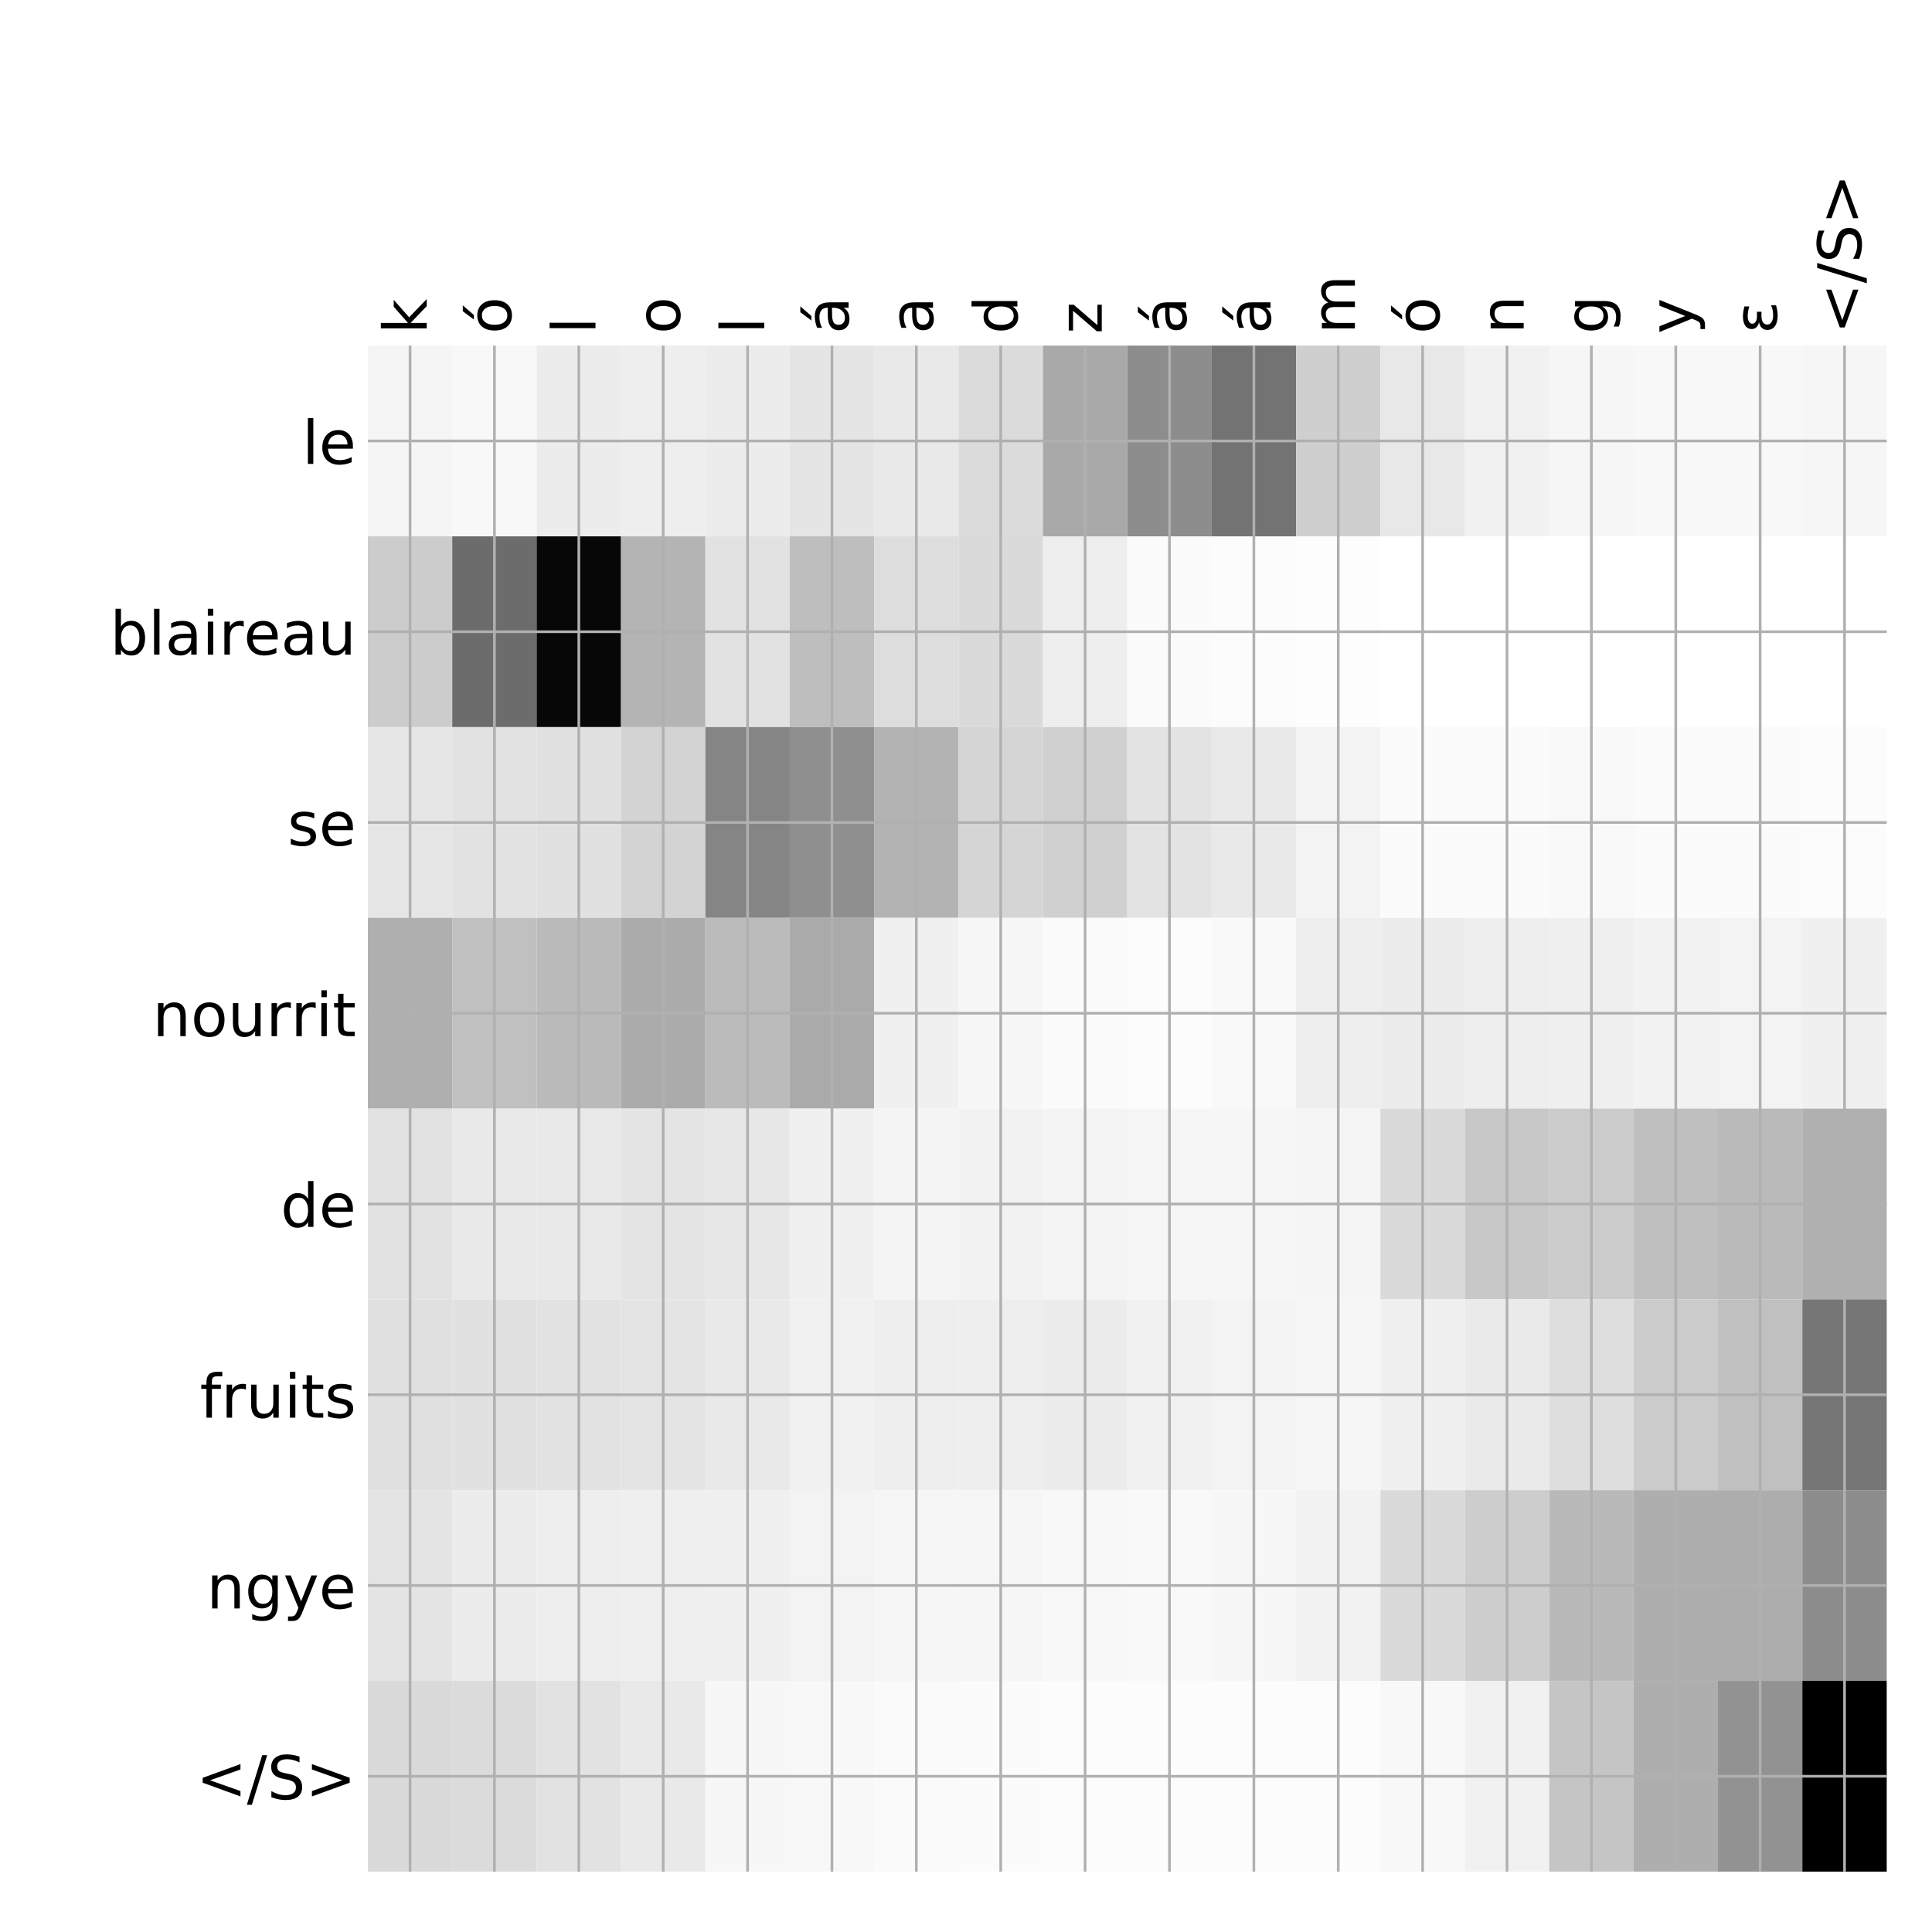 <?xml version="1.0" encoding="utf-8" standalone="no"?>
<!DOCTYPE svg PUBLIC "-//W3C//DTD SVG 1.1//EN"
  "http://www.w3.org/Graphics/SVG/1.1/DTD/svg11.dtd">
<!-- Created with matplotlib (http://matplotlib.org/) -->
<svg height="576pt" version="1.1" viewBox="0 0 576 576" width="576pt" xmlns="http://www.w3.org/2000/svg" xmlns:xlink="http://www.w3.org/1999/xlink">
 <defs>
  <style type="text/css">
*{stroke-linecap:butt;stroke-linejoin:round;}
  </style>
 </defs>
 <g id="figure_1">
  <g id="patch_1">
   <path d="M 0 576 
L 576 576 
L 576 0 
L 0 0 
z
" style="fill:#ffffff;"/>
  </g>
  <g id="axes_1">
   <g id="PolyCollection_1">
    <path clip-path="url(#p494b3b53a9)" d="M 109.675 103.033 
L 109.675 159.904 
L 134.832 159.904 
L 134.832 103.033 
L 109.675 103.033 
z
" style="fill:#f5f5f5;"/>
    <path clip-path="url(#p494b3b53a9)" d="M 134.832 103.033 
L 134.832 159.904 
L 159.989 159.904 
L 159.989 103.033 
L 134.832 103.033 
z
" style="fill:#f8f8f8;"/>
    <path clip-path="url(#p494b3b53a9)" d="M 159.989 103.033 
L 159.989 159.904 
L 185.146 159.904 
L 185.146 103.033 
L 159.989 103.033 
z
" style="fill:#ececec;"/>
    <path clip-path="url(#p494b3b53a9)" d="M 185.146 103.033 
L 185.146 159.904 
L 210.303 159.904 
L 210.303 103.033 
L 185.146 103.033 
z
" style="fill:#eeeeee;"/>
    <path clip-path="url(#p494b3b53a9)" d="M 210.303 103.033 
L 210.303 159.904 
L 235.46 159.904 
L 235.46 103.033 
L 210.303 103.033 
z
" style="fill:#ececec;"/>
    <path clip-path="url(#p494b3b53a9)" d="M 235.46 103.033 
L 235.46 159.904 
L 260.617 159.904 
L 260.617 103.033 
L 235.46 103.033 
z
" style="fill:#e5e5e5;"/>
    <path clip-path="url(#p494b3b53a9)" d="M 260.617 103.033 
L 260.617 159.904 
L 285.774 159.904 
L 285.774 103.033 
L 260.617 103.033 
z
" style="fill:#e9e9e9;"/>
    <path clip-path="url(#p494b3b53a9)" d="M 285.774 103.033 
L 285.774 159.904 
L 310.931 159.904 
L 310.931 103.033 
L 285.774 103.033 
z
" style="fill:#dbdbdb;"/>
    <path clip-path="url(#p494b3b53a9)" d="M 310.931 103.033 
L 310.931 159.904 
L 336.087 159.904 
L 336.087 103.033 
L 310.931 103.033 
z
" style="fill:#a9a9a9;"/>
    <path clip-path="url(#p494b3b53a9)" d="M 336.087 103.033 
L 336.087 159.904 
L 361.244 159.904 
L 361.244 103.033 
L 336.087 103.033 
z
" style="fill:#8d8d8d;"/>
    <path clip-path="url(#p494b3b53a9)" d="M 361.244 103.033 
L 361.244 159.904 
L 386.401 159.904 
L 386.401 103.033 
L 361.244 103.033 
z
" style="fill:#737373;"/>
    <path clip-path="url(#p494b3b53a9)" d="M 386.401 103.033 
L 386.401 159.904 
L 411.558 159.904 
L 411.558 103.033 
L 386.401 103.033 
z
" style="fill:#cfcfcf;"/>
    <path clip-path="url(#p494b3b53a9)" d="M 411.558 103.033 
L 411.558 159.904 
L 436.715 159.904 
L 436.715 103.033 
L 411.558 103.033 
z
" style="fill:#e8e8e8;"/>
    <path clip-path="url(#p494b3b53a9)" d="M 436.715 103.033 
L 436.715 159.904 
L 461.872 159.904 
L 461.872 103.033 
L 436.715 103.033 
z
" style="fill:#f1f1f1;"/>
    <path clip-path="url(#p494b3b53a9)" d="M 461.872 103.033 
L 461.872 159.904 
L 487.029 159.904 
L 487.029 103.033 
L 461.872 103.033 
z
" style="fill:#f6f6f6;"/>
    <path clip-path="url(#p494b3b53a9)" d="M 487.029 103.033 
L 487.029 159.904 
L 512.186 159.904 
L 512.186 103.033 
L 487.029 103.033 
z
" style="fill:#f8f8f8;"/>
    <path clip-path="url(#p494b3b53a9)" d="M 512.186 103.033 
L 512.186 159.904 
L 537.343 159.904 
L 537.343 103.033 
L 512.186 103.033 
z
" style="fill:#f8f8f8;"/>
    <path clip-path="url(#p494b3b53a9)" d="M 537.343 103.033 
L 537.343 159.904 
L 562.5 159.904 
L 562.5 103.033 
L 537.343 103.033 
z
" style="fill:#f6f6f6;"/>
    <path clip-path="url(#p494b3b53a9)" d="M 109.675 159.904 
L 109.675 216.775 
L 134.832 216.775 
L 134.832 159.904 
L 109.675 159.904 
z
" style="fill:#cccccc;"/>
    <path clip-path="url(#p494b3b53a9)" d="M 134.832 159.904 
L 134.832 216.775 
L 159.989 216.775 
L 159.989 159.904 
L 134.832 159.904 
z
" style="fill:#6c6c6c;"/>
    <path clip-path="url(#p494b3b53a9)" d="M 159.989 159.904 
L 159.989 216.775 
L 185.146 216.775 
L 185.146 159.904 
L 159.989 159.904 
z
" style="fill:#070707;"/>
    <path clip-path="url(#p494b3b53a9)" d="M 185.146 159.904 
L 185.146 216.775 
L 210.303 216.775 
L 210.303 159.904 
L 185.146 159.904 
z
" style="fill:#b4b4b4;"/>
    <path clip-path="url(#p494b3b53a9)" d="M 210.303 159.904 
L 210.303 216.775 
L 235.46 216.775 
L 235.46 159.904 
L 210.303 159.904 
z
" style="fill:#e2e2e2;"/>
    <path clip-path="url(#p494b3b53a9)" d="M 235.46 159.904 
L 235.46 216.775 
L 260.617 216.775 
L 260.617 159.904 
L 235.46 159.904 
z
" style="fill:#bebebe;"/>
    <path clip-path="url(#p494b3b53a9)" d="M 260.617 159.904 
L 260.617 216.775 
L 285.774 216.775 
L 285.774 159.904 
L 260.617 159.904 
z
" style="fill:#dddddd;"/>
    <path clip-path="url(#p494b3b53a9)" d="M 285.774 159.904 
L 285.774 216.775 
L 310.931 216.775 
L 310.931 159.904 
L 285.774 159.904 
z
" style="fill:#dadada;"/>
    <path clip-path="url(#p494b3b53a9)" d="M 310.931 159.904 
L 310.931 216.775 
L 336.087 216.775 
L 336.087 159.904 
L 310.931 159.904 
z
" style="fill:#eeeeee;"/>
    <path clip-path="url(#p494b3b53a9)" d="M 336.087 159.904 
L 336.087 216.775 
L 361.244 216.775 
L 361.244 159.904 
L 336.087 159.904 
z
" style="fill:#fbfbfb;"/>
    <path clip-path="url(#p494b3b53a9)" d="M 361.244 159.904 
L 361.244 216.775 
L 386.401 216.775 
L 386.401 159.904 
L 361.244 159.904 
z
" style="fill:#fcfcfc;"/>
    <path clip-path="url(#p494b3b53a9)" d="M 386.401 159.904 
L 386.401 216.775 
L 411.558 216.775 
L 411.558 159.904 
L 386.401 159.904 
z
" style="fill:#fdfdfd;"/>
    <path clip-path="url(#p494b3b53a9)" d="M 411.558 159.904 
L 411.558 216.775 
L 436.715 216.775 
L 436.715 159.904 
L 411.558 159.904 
z
" style="fill:#ffffff;"/>
    <path clip-path="url(#p494b3b53a9)" d="M 436.715 159.904 
L 436.715 216.775 
L 461.872 216.775 
L 461.872 159.904 
L 436.715 159.904 
z
" style="fill:#ffffff;"/>
    <path clip-path="url(#p494b3b53a9)" d="M 461.872 159.904 
L 461.872 216.775 
L 487.029 216.775 
L 487.029 159.904 
L 461.872 159.904 
z
" style="fill:#ffffff;"/>
    <path clip-path="url(#p494b3b53a9)" d="M 487.029 159.904 
L 487.029 216.775 
L 512.186 216.775 
L 512.186 159.904 
L 487.029 159.904 
z
" style="fill:#ffffff;"/>
    <path clip-path="url(#p494b3b53a9)" d="M 512.186 159.904 
L 512.186 216.775 
L 537.343 216.775 
L 537.343 159.904 
L 512.186 159.904 
z
" style="fill:#ffffff;"/>
    <path clip-path="url(#p494b3b53a9)" d="M 537.343 159.904 
L 537.343 216.775 
L 562.5 216.775 
L 562.5 159.904 
L 537.343 159.904 
z
" style="fill:#ffffff;"/>
    <path clip-path="url(#p494b3b53a9)" d="M 109.675 216.775 
L 109.675 273.646 
L 134.832 273.646 
L 134.832 216.775 
L 109.675 216.775 
z
" style="fill:#e6e6e6;"/>
    <path clip-path="url(#p494b3b53a9)" d="M 134.832 216.775 
L 134.832 273.646 
L 159.989 273.646 
L 159.989 216.775 
L 134.832 216.775 
z
" style="fill:#e2e2e2;"/>
    <path clip-path="url(#p494b3b53a9)" d="M 159.989 216.775 
L 159.989 273.646 
L 185.146 273.646 
L 185.146 216.775 
L 159.989 216.775 
z
" style="fill:#e1e1e1;"/>
    <path clip-path="url(#p494b3b53a9)" d="M 185.146 216.775 
L 185.146 273.646 
L 210.303 273.646 
L 210.303 216.775 
L 185.146 216.775 
z
" style="fill:#d3d3d3;"/>
    <path clip-path="url(#p494b3b53a9)" d="M 210.303 216.775 
L 210.303 273.646 
L 235.46 273.646 
L 235.46 216.775 
L 210.303 216.775 
z
" style="fill:#858585;"/>
    <path clip-path="url(#p494b3b53a9)" d="M 235.46 216.775 
L 235.46 273.646 
L 260.617 273.646 
L 260.617 216.775 
L 235.46 216.775 
z
" style="fill:#8f8f8f;"/>
    <path clip-path="url(#p494b3b53a9)" d="M 260.617 216.775 
L 260.617 273.646 
L 285.774 273.646 
L 285.774 216.775 
L 260.617 216.775 
z
" style="fill:#b3b3b3;"/>
    <path clip-path="url(#p494b3b53a9)" d="M 285.774 216.775 
L 285.774 273.646 
L 310.931 273.646 
L 310.931 216.775 
L 285.774 216.775 
z
" style="fill:#d5d5d5;"/>
    <path clip-path="url(#p494b3b53a9)" d="M 310.931 216.775 
L 310.931 273.646 
L 336.087 273.646 
L 336.087 216.775 
L 310.931 216.775 
z
" style="fill:#d0d0d0;"/>
    <path clip-path="url(#p494b3b53a9)" d="M 336.087 216.775 
L 336.087 273.646 
L 361.244 273.646 
L 361.244 216.775 
L 336.087 216.775 
z
" style="fill:#e3e3e3;"/>
    <path clip-path="url(#p494b3b53a9)" d="M 361.244 216.775 
L 361.244 273.646 
L 386.401 273.646 
L 386.401 216.775 
L 361.244 216.775 
z
" style="fill:#e9e9e9;"/>
    <path clip-path="url(#p494b3b53a9)" d="M 386.401 216.775 
L 386.401 273.646 
L 411.558 273.646 
L 411.558 216.775 
L 386.401 216.775 
z
" style="fill:#f3f3f3;"/>
    <path clip-path="url(#p494b3b53a9)" d="M 411.558 216.775 
L 411.558 273.646 
L 436.715 273.646 
L 436.715 216.775 
L 411.558 216.775 
z
" style="fill:#fbfbfb;"/>
    <path clip-path="url(#p494b3b53a9)" d="M 436.715 216.775 
L 436.715 273.646 
L 461.872 273.646 
L 461.872 216.775 
L 436.715 216.775 
z
" style="fill:#fbfbfb;"/>
    <path clip-path="url(#p494b3b53a9)" d="M 461.872 216.775 
L 461.872 273.646 
L 487.029 273.646 
L 487.029 216.775 
L 461.872 216.775 
z
" style="fill:#f9f9f9;"/>
    <path clip-path="url(#p494b3b53a9)" d="M 487.029 216.775 
L 487.029 273.646 
L 512.186 273.646 
L 512.186 216.775 
L 487.029 216.775 
z
" style="fill:#fbfbfb;"/>
    <path clip-path="url(#p494b3b53a9)" d="M 512.186 216.775 
L 512.186 273.646 
L 537.343 273.646 
L 537.343 216.775 
L 512.186 216.775 
z
" style="fill:#fbfbfb;"/>
    <path clip-path="url(#p494b3b53a9)" d="M 537.343 216.775 
L 537.343 273.646 
L 562.5 273.646 
L 562.5 216.775 
L 537.343 216.775 
z
" style="fill:#fcfcfc;"/>
    <path clip-path="url(#p494b3b53a9)" d="M 109.675 273.646 
L 109.675 330.517 
L 134.832 330.517 
L 134.832 273.646 
L 109.675 273.646 
z
" style="fill:#afafaf;"/>
    <path clip-path="url(#p494b3b53a9)" d="M 134.832 273.646 
L 134.832 330.517 
L 159.989 330.517 
L 159.989 273.646 
L 134.832 273.646 
z
" style="fill:#c0c0c0;"/>
    <path clip-path="url(#p494b3b53a9)" d="M 159.989 273.646 
L 159.989 330.517 
L 185.146 330.517 
L 185.146 273.646 
L 159.989 273.646 
z
" style="fill:#bababa;"/>
    <path clip-path="url(#p494b3b53a9)" d="M 185.146 273.646 
L 185.146 330.517 
L 210.303 330.517 
L 210.303 273.646 
L 185.146 273.646 
z
" style="fill:#ababab;"/>
    <path clip-path="url(#p494b3b53a9)" d="M 210.303 273.646 
L 210.303 330.517 
L 235.46 330.517 
L 235.46 273.646 
L 210.303 273.646 
z
" style="fill:#bbbbbb;"/>
    <path clip-path="url(#p494b3b53a9)" d="M 235.46 273.646 
L 235.46 330.517 
L 260.617 330.517 
L 260.617 273.646 
L 235.46 273.646 
z
" style="fill:#aaaaaa;"/>
    <path clip-path="url(#p494b3b53a9)" d="M 260.617 273.646 
L 260.617 330.517 
L 285.774 330.517 
L 285.774 273.646 
L 260.617 273.646 
z
" style="fill:#f0f0f0;"/>
    <path clip-path="url(#p494b3b53a9)" d="M 285.774 273.646 
L 285.774 330.517 
L 310.931 330.517 
L 310.931 273.646 
L 285.774 273.646 
z
" style="fill:#f7f7f7;"/>
    <path clip-path="url(#p494b3b53a9)" d="M 310.931 273.646 
L 310.931 330.517 
L 336.087 330.517 
L 336.087 273.646 
L 310.931 273.646 
z
" style="fill:#fbfbfb;"/>
    <path clip-path="url(#p494b3b53a9)" d="M 336.087 273.646 
L 336.087 330.517 
L 361.244 330.517 
L 361.244 273.646 
L 336.087 273.646 
z
" style="fill:#fcfcfc;"/>
    <path clip-path="url(#p494b3b53a9)" d="M 361.244 273.646 
L 361.244 330.517 
L 386.401 330.517 
L 386.401 273.646 
L 361.244 273.646 
z
" style="fill:#f9f9f9;"/>
    <path clip-path="url(#p494b3b53a9)" d="M 386.401 273.646 
L 386.401 330.517 
L 411.558 330.517 
L 411.558 273.646 
L 386.401 273.646 
z
" style="fill:#eeeeee;"/>
    <path clip-path="url(#p494b3b53a9)" d="M 411.558 273.646 
L 411.558 330.517 
L 436.715 330.517 
L 436.715 273.646 
L 411.558 273.646 
z
" style="fill:#ececec;"/>
    <path clip-path="url(#p494b3b53a9)" d="M 436.715 273.646 
L 436.715 330.517 
L 461.872 330.517 
L 461.872 273.646 
L 436.715 273.646 
z
" style="fill:#eeeeee;"/>
    <path clip-path="url(#p494b3b53a9)" d="M 461.872 273.646 
L 461.872 330.517 
L 487.029 330.517 
L 487.029 273.646 
L 461.872 273.646 
z
" style="fill:#efefef;"/>
    <path clip-path="url(#p494b3b53a9)" d="M 487.029 273.646 
L 487.029 330.517 
L 512.186 330.517 
L 512.186 273.646 
L 487.029 273.646 
z
" style="fill:#f2f2f2;"/>
    <path clip-path="url(#p494b3b53a9)" d="M 512.186 273.646 
L 512.186 330.517 
L 537.343 330.517 
L 537.343 273.646 
L 512.186 273.646 
z
" style="fill:#f3f3f3;"/>
    <path clip-path="url(#p494b3b53a9)" d="M 537.343 273.646 
L 537.343 330.517 
L 562.5 330.517 
L 562.5 273.646 
L 537.343 273.646 
z
" style="fill:#f0f0f0;"/>
    <path clip-path="url(#p494b3b53a9)" d="M 109.675 330.517 
L 109.675 387.387 
L 134.832 387.387 
L 134.832 330.517 
L 109.675 330.517 
z
" style="fill:#e2e2e2;"/>
    <path clip-path="url(#p494b3b53a9)" d="M 134.832 330.517 
L 134.832 387.387 
L 159.989 387.387 
L 159.989 330.517 
L 134.832 330.517 
z
" style="fill:#e9e9e9;"/>
    <path clip-path="url(#p494b3b53a9)" d="M 159.989 330.517 
L 159.989 387.387 
L 185.146 387.387 
L 185.146 330.517 
L 159.989 330.517 
z
" style="fill:#e9e9e9;"/>
    <path clip-path="url(#p494b3b53a9)" d="M 185.146 330.517 
L 185.146 387.387 
L 210.303 387.387 
L 210.303 330.517 
L 185.146 330.517 
z
" style="fill:#e4e4e4;"/>
    <path clip-path="url(#p494b3b53a9)" d="M 210.303 330.517 
L 210.303 387.387 
L 235.46 387.387 
L 235.46 330.517 
L 210.303 330.517 
z
" style="fill:#e7e7e7;"/>
    <path clip-path="url(#p494b3b53a9)" d="M 235.46 330.517 
L 235.46 387.387 
L 260.617 387.387 
L 260.617 330.517 
L 235.46 330.517 
z
" style="fill:#f0f0f0;"/>
    <path clip-path="url(#p494b3b53a9)" d="M 260.617 330.517 
L 260.617 387.387 
L 285.774 387.387 
L 285.774 330.517 
L 260.617 330.517 
z
" style="fill:#f4f4f4;"/>
    <path clip-path="url(#p494b3b53a9)" d="M 285.774 330.517 
L 285.774 387.387 
L 310.931 387.387 
L 310.931 330.517 
L 285.774 330.517 
z
" style="fill:#f2f2f2;"/>
    <path clip-path="url(#p494b3b53a9)" d="M 310.931 330.517 
L 310.931 387.387 
L 336.087 387.387 
L 336.087 330.517 
L 310.931 330.517 
z
" style="fill:#f4f4f4;"/>
    <path clip-path="url(#p494b3b53a9)" d="M 336.087 330.517 
L 336.087 387.387 
L 361.244 387.387 
L 361.244 330.517 
L 336.087 330.517 
z
" style="fill:#f6f6f6;"/>
    <path clip-path="url(#p494b3b53a9)" d="M 361.244 330.517 
L 361.244 387.387 
L 386.401 387.387 
L 386.401 330.517 
L 361.244 330.517 
z
" style="fill:#f6f6f6;"/>
    <path clip-path="url(#p494b3b53a9)" d="M 386.401 330.517 
L 386.401 387.387 
L 411.558 387.387 
L 411.558 330.517 
L 386.401 330.517 
z
" style="fill:#f5f5f5;"/>
    <path clip-path="url(#p494b3b53a9)" d="M 411.558 330.517 
L 411.558 387.387 
L 436.715 387.387 
L 436.715 330.517 
L 411.558 330.517 
z
" style="fill:#dadada;"/>
    <path clip-path="url(#p494b3b53a9)" d="M 436.715 330.517 
L 436.715 387.387 
L 461.872 387.387 
L 461.872 330.517 
L 436.715 330.517 
z
" style="fill:#c8c8c8;"/>
    <path clip-path="url(#p494b3b53a9)" d="M 461.872 330.517 
L 461.872 387.387 
L 487.029 387.387 
L 487.029 330.517 
L 461.872 330.517 
z
" style="fill:#cbcbcb;"/>
    <path clip-path="url(#p494b3b53a9)" d="M 487.029 330.517 
L 487.029 387.387 
L 512.186 387.387 
L 512.186 330.517 
L 487.029 330.517 
z
" style="fill:#bfbfbf;"/>
    <path clip-path="url(#p494b3b53a9)" d="M 512.186 330.517 
L 512.186 387.387 
L 537.343 387.387 
L 537.343 330.517 
L 512.186 330.517 
z
" style="fill:#bababa;"/>
    <path clip-path="url(#p494b3b53a9)" d="M 537.343 330.517 
L 537.343 387.387 
L 562.5 387.387 
L 562.5 330.517 
L 537.343 330.517 
z
" style="fill:#b0b0b0;"/>
    <path clip-path="url(#p494b3b53a9)" d="M 109.675 387.387 
L 109.675 444.258 
L 134.832 444.258 
L 134.832 387.387 
L 109.675 387.387 
z
" style="fill:#e0e0e0;"/>
    <path clip-path="url(#p494b3b53a9)" d="M 134.832 387.387 
L 134.832 444.258 
L 159.989 444.258 
L 159.989 387.387 
L 134.832 387.387 
z
" style="fill:#e1e1e1;"/>
    <path clip-path="url(#p494b3b53a9)" d="M 159.989 387.387 
L 159.989 444.258 
L 185.146 444.258 
L 185.146 387.387 
L 159.989 387.387 
z
" style="fill:#e2e2e2;"/>
    <path clip-path="url(#p494b3b53a9)" d="M 185.146 387.387 
L 185.146 444.258 
L 210.303 444.258 
L 210.303 387.387 
L 185.146 387.387 
z
" style="fill:#e4e4e4;"/>
    <path clip-path="url(#p494b3b53a9)" d="M 210.303 387.387 
L 210.303 444.258 
L 235.46 444.258 
L 235.46 387.387 
L 210.303 387.387 
z
" style="fill:#e9e9e9;"/>
    <path clip-path="url(#p494b3b53a9)" d="M 235.46 387.387 
L 235.46 444.258 
L 260.617 444.258 
L 260.617 387.387 
L 235.46 387.387 
z
" style="fill:#f1f1f1;"/>
    <path clip-path="url(#p494b3b53a9)" d="M 260.617 387.387 
L 260.617 444.258 
L 285.774 444.258 
L 285.774 387.387 
L 260.617 387.387 
z
" style="fill:#eeeeee;"/>
    <path clip-path="url(#p494b3b53a9)" d="M 285.774 387.387 
L 285.774 444.258 
L 310.931 444.258 
L 310.931 387.387 
L 285.774 387.387 
z
" style="fill:#eeeeee;"/>
    <path clip-path="url(#p494b3b53a9)" d="M 310.931 387.387 
L 310.931 444.258 
L 336.087 444.258 
L 336.087 387.387 
L 310.931 387.387 
z
" style="fill:#ececec;"/>
    <path clip-path="url(#p494b3b53a9)" d="M 336.087 387.387 
L 336.087 444.258 
L 361.244 444.258 
L 361.244 387.387 
L 336.087 387.387 
z
" style="fill:#f1f1f1;"/>
    <path clip-path="url(#p494b3b53a9)" d="M 361.244 387.387 
L 361.244 444.258 
L 386.401 444.258 
L 386.401 387.387 
L 361.244 387.387 
z
" style="fill:#f3f3f3;"/>
    <path clip-path="url(#p494b3b53a9)" d="M 386.401 387.387 
L 386.401 444.258 
L 411.558 444.258 
L 411.558 387.387 
L 386.401 387.387 
z
" style="fill:#f6f6f6;"/>
    <path clip-path="url(#p494b3b53a9)" d="M 411.558 387.387 
L 411.558 444.258 
L 436.715 444.258 
L 436.715 387.387 
L 411.558 387.387 
z
" style="fill:#f0f0f0;"/>
    <path clip-path="url(#p494b3b53a9)" d="M 436.715 387.387 
L 436.715 444.258 
L 461.872 444.258 
L 461.872 387.387 
L 436.715 387.387 
z
" style="fill:#eaeaea;"/>
    <path clip-path="url(#p494b3b53a9)" d="M 461.872 387.387 
L 461.872 444.258 
L 487.029 444.258 
L 487.029 387.387 
L 461.872 387.387 
z
" style="fill:#dedede;"/>
    <path clip-path="url(#p494b3b53a9)" d="M 487.029 387.387 
L 487.029 444.258 
L 512.186 444.258 
L 512.186 387.387 
L 487.029 387.387 
z
" style="fill:#cbcbcb;"/>
    <path clip-path="url(#p494b3b53a9)" d="M 512.186 387.387 
L 512.186 444.258 
L 537.343 444.258 
L 537.343 387.387 
L 512.186 387.387 
z
" style="fill:#c0c0c0;"/>
    <path clip-path="url(#p494b3b53a9)" d="M 537.343 387.387 
L 537.343 444.258 
L 562.5 444.258 
L 562.5 387.387 
L 537.343 387.387 
z
" style="fill:#767676;"/>
    <path clip-path="url(#p494b3b53a9)" d="M 109.675 444.258 
L 109.675 501.129 
L 134.832 501.129 
L 134.832 444.258 
L 109.675 444.258 
z
" style="fill:#e4e4e4;"/>
    <path clip-path="url(#p494b3b53a9)" d="M 134.832 444.258 
L 134.832 501.129 
L 159.989 501.129 
L 159.989 444.258 
L 134.832 444.258 
z
" style="fill:#ececec;"/>
    <path clip-path="url(#p494b3b53a9)" d="M 159.989 444.258 
L 159.989 501.129 
L 185.146 501.129 
L 185.146 444.258 
L 159.989 444.258 
z
" style="fill:#eeeeee;"/>
    <path clip-path="url(#p494b3b53a9)" d="M 185.146 444.258 
L 185.146 501.129 
L 210.303 501.129 
L 210.303 444.258 
L 185.146 444.258 
z
" style="fill:#efefef;"/>
    <path clip-path="url(#p494b3b53a9)" d="M 210.303 444.258 
L 210.303 501.129 
L 235.46 501.129 
L 235.46 444.258 
L 210.303 444.258 
z
" style="fill:#f0f0f0;"/>
    <path clip-path="url(#p494b3b53a9)" d="M 235.46 444.258 
L 235.46 501.129 
L 260.617 501.129 
L 260.617 444.258 
L 235.46 444.258 
z
" style="fill:#f3f3f3;"/>
    <path clip-path="url(#p494b3b53a9)" d="M 260.617 444.258 
L 260.617 501.129 
L 285.774 501.129 
L 285.774 444.258 
L 260.617 444.258 
z
" style="fill:#f6f6f6;"/>
    <path clip-path="url(#p494b3b53a9)" d="M 285.774 444.258 
L 285.774 501.129 
L 310.931 501.129 
L 310.931 444.258 
L 285.774 444.258 
z
" style="fill:#f6f6f6;"/>
    <path clip-path="url(#p494b3b53a9)" d="M 310.931 444.258 
L 310.931 501.129 
L 336.087 501.129 
L 336.087 444.258 
L 310.931 444.258 
z
" style="fill:#f8f8f8;"/>
    <path clip-path="url(#p494b3b53a9)" d="M 336.087 444.258 
L 336.087 501.129 
L 361.244 501.129 
L 361.244 444.258 
L 336.087 444.258 
z
" style="fill:#f9f9f9;"/>
    <path clip-path="url(#p494b3b53a9)" d="M 361.244 444.258 
L 361.244 501.129 
L 386.401 501.129 
L 386.401 444.258 
L 361.244 444.258 
z
" style="fill:#f7f7f7;"/>
    <path clip-path="url(#p494b3b53a9)" d="M 386.401 444.258 
L 386.401 501.129 
L 411.558 501.129 
L 411.558 444.258 
L 386.401 444.258 
z
" style="fill:#f2f2f2;"/>
    <path clip-path="url(#p494b3b53a9)" d="M 411.558 444.258 
L 411.558 501.129 
L 436.715 501.129 
L 436.715 444.258 
L 411.558 444.258 
z
" style="fill:#dadada;"/>
    <path clip-path="url(#p494b3b53a9)" d="M 436.715 444.258 
L 436.715 501.129 
L 461.872 501.129 
L 461.872 444.258 
L 436.715 444.258 
z
" style="fill:#cdcdcd;"/>
    <path clip-path="url(#p494b3b53a9)" d="M 461.872 444.258 
L 461.872 501.129 
L 487.029 501.129 
L 487.029 444.258 
L 461.872 444.258 
z
" style="fill:#b9b9b9;"/>
    <path clip-path="url(#p494b3b53a9)" d="M 487.029 444.258 
L 487.029 501.129 
L 512.186 501.129 
L 512.186 444.258 
L 487.029 444.258 
z
" style="fill:#aeaeae;"/>
    <path clip-path="url(#p494b3b53a9)" d="M 512.186 444.258 
L 512.186 501.129 
L 537.343 501.129 
L 537.343 444.258 
L 512.186 444.258 
z
" style="fill:#adadad;"/>
    <path clip-path="url(#p494b3b53a9)" d="M 537.343 444.258 
L 537.343 501.129 
L 562.5 501.129 
L 562.5 444.258 
L 537.343 444.258 
z
" style="fill:#8c8c8c;"/>
    <path clip-path="url(#p494b3b53a9)" d="M 109.675 501.129 
L 109.675 558 
L 134.832 558 
L 134.832 501.129 
L 109.675 501.129 
z
" style="fill:#dadada;"/>
    <path clip-path="url(#p494b3b53a9)" d="M 134.832 501.129 
L 134.832 558 
L 159.989 558 
L 159.989 501.129 
L 134.832 501.129 
z
" style="fill:#dbdbdb;"/>
    <path clip-path="url(#p494b3b53a9)" d="M 159.989 501.129 
L 159.989 558 
L 185.146 558 
L 185.146 501.129 
L 159.989 501.129 
z
" style="fill:#e2e2e2;"/>
    <path clip-path="url(#p494b3b53a9)" d="M 185.146 501.129 
L 185.146 558 
L 210.303 558 
L 210.303 501.129 
L 185.146 501.129 
z
" style="fill:#e9e9e9;"/>
    <path clip-path="url(#p494b3b53a9)" d="M 210.303 501.129 
L 210.303 558 
L 235.46 558 
L 235.46 501.129 
L 210.303 501.129 
z
" style="fill:#f7f7f7;"/>
    <path clip-path="url(#p494b3b53a9)" d="M 235.46 501.129 
L 235.46 558 
L 260.617 558 
L 260.617 501.129 
L 235.46 501.129 
z
" style="fill:#f8f8f8;"/>
    <path clip-path="url(#p494b3b53a9)" d="M 260.617 501.129 
L 260.617 558 
L 285.774 558 
L 285.774 501.129 
L 260.617 501.129 
z
" style="fill:#fafafa;"/>
    <path clip-path="url(#p494b3b53a9)" d="M 285.774 501.129 
L 285.774 558 
L 310.931 558 
L 310.931 501.129 
L 285.774 501.129 
z
" style="fill:#fbfbfb;"/>
    <path clip-path="url(#p494b3b53a9)" d="M 310.931 501.129 
L 310.931 558 
L 336.087 558 
L 336.087 501.129 
L 310.931 501.129 
z
" style="fill:#fcfcfc;"/>
    <path clip-path="url(#p494b3b53a9)" d="M 336.087 501.129 
L 336.087 558 
L 361.244 558 
L 361.244 501.129 
L 336.087 501.129 
z
" style="fill:#fcfcfc;"/>
    <path clip-path="url(#p494b3b53a9)" d="M 361.244 501.129 
L 361.244 558 
L 386.401 558 
L 386.401 501.129 
L 361.244 501.129 
z
" style="fill:#fcfcfc;"/>
    <path clip-path="url(#p494b3b53a9)" d="M 386.401 501.129 
L 386.401 558 
L 411.558 558 
L 411.558 501.129 
L 386.401 501.129 
z
" style="fill:#fcfcfc;"/>
    <path clip-path="url(#p494b3b53a9)" d="M 411.558 501.129 
L 411.558 558 
L 436.715 558 
L 436.715 501.129 
L 411.558 501.129 
z
" style="fill:#f8f8f8;"/>
    <path clip-path="url(#p494b3b53a9)" d="M 436.715 501.129 
L 436.715 558 
L 461.872 558 
L 461.872 501.129 
L 436.715 501.129 
z
" style="fill:#f1f1f1;"/>
    <path clip-path="url(#p494b3b53a9)" d="M 461.872 501.129 
L 461.872 558 
L 487.029 558 
L 487.029 501.129 
L 461.872 501.129 
z
" style="fill:#c5c5c5;"/>
    <path clip-path="url(#p494b3b53a9)" d="M 487.029 501.129 
L 487.029 558 
L 512.186 558 
L 512.186 501.129 
L 487.029 501.129 
z
" style="fill:#aeaeae;"/>
    <path clip-path="url(#p494b3b53a9)" d="M 512.186 501.129 
L 512.186 558 
L 537.343 558 
L 537.343 501.129 
L 512.186 501.129 
z
" style="fill:#929292;"/>
    <path clip-path="url(#p494b3b53a9)" d="M 537.343 501.129 
L 537.343 558 
L 562.5 558 
L 562.5 501.129 
L 537.343 501.129 
z
"/>
   </g>
   <g id="matplotlib.axis_1">
    <g id="xtick_1">
     <g id="line2d_1">
      <path clip-path="url(#p494b3b53a9)" d="M 122.253 558 
L 122.253 103.033 
" style="fill:none;stroke:#b0b0b0;stroke-linecap:square;stroke-width:0.8;"/>
     </g>
     <g id="line2d_2"/>
     <g id="text_1">
      <!-- k -->
      <defs>
       <path d="M 9.078 75.984 
L 18.109 75.984 
L 18.109 31.109 
L 44.922 54.688 
L 56.391 54.688 
L 27.391 29.109 
L 57.625 0 
L 45.906 0 
L 18.109 26.703 
L 18.109 0 
L 9.078 0 
z
" id="DejaVuSans-6b"/>
      </defs>
      <g transform="translate(127.22 99.533)rotate(-90)scale(0.18 -0.18)">
       <use xlink:href="#DejaVuSans-6b"/>
      </g>
     </g>
    </g>
    <g id="xtick_2">
     <g id="line2d_3">
      <path clip-path="url(#p494b3b53a9)" d="M 147.41 558 
L 147.41 103.033 
" style="fill:none;stroke:#b0b0b0;stroke-linecap:square;stroke-width:0.8;"/>
     </g>
     <g id="line2d_4"/>
     <g id="text_2">
      <!-- ó -->
      <defs>
       <path d="M 30.609 48.391 
Q 23.391 48.391 19.188 42.75 
Q 14.984 37.109 14.984 27.297 
Q 14.984 17.484 19.156 11.844 
Q 23.344 6.203 30.609 6.203 
Q 37.797 6.203 41.984 11.859 
Q 46.188 17.531 46.188 27.297 
Q 46.188 37.016 41.984 42.703 
Q 37.797 48.391 30.609 48.391 
z
M 30.609 56 
Q 42.328 56 49.016 48.375 
Q 55.719 40.766 55.719 27.297 
Q 55.719 13.875 49.016 6.219 
Q 42.328 -1.422 30.609 -1.422 
Q 18.844 -1.422 12.172 6.219 
Q 5.516 13.875 5.516 27.297 
Q 5.516 40.766 12.172 48.375 
Q 18.844 56 30.609 56 
z
M 37.406 79.984 
L 47.125 79.984 
L 31.219 61.625 
L 23.734 61.625 
z
" id="DejaVuSans-f3"/>
      </defs>
      <g transform="translate(152.377 99.533)rotate(-90)scale(0.18 -0.18)">
       <use xlink:href="#DejaVuSans-f3"/>
      </g>
     </g>
    </g>
    <g id="xtick_3">
     <g id="line2d_5">
      <path clip-path="url(#p494b3b53a9)" d="M 172.567 558 
L 172.567 103.033 
" style="fill:none;stroke:#b0b0b0;stroke-linecap:square;stroke-width:0.8;"/>
     </g>
     <g id="line2d_6"/>
     <g id="text_3">
      <!-- l -->
      <defs>
       <path d="M 9.422 75.984 
L 18.406 75.984 
L 18.406 0 
L 9.422 0 
z
" id="DejaVuSans-6c"/>
      </defs>
      <g transform="translate(177.534 99.533)rotate(-90)scale(0.18 -0.18)">
       <use xlink:href="#DejaVuSans-6c"/>
      </g>
     </g>
    </g>
    <g id="xtick_4">
     <g id="line2d_7">
      <path clip-path="url(#p494b3b53a9)" d="M 197.724 558 
L 197.724 103.033 
" style="fill:none;stroke:#b0b0b0;stroke-linecap:square;stroke-width:0.8;"/>
     </g>
     <g id="line2d_8"/>
     <g id="text_4">
      <!-- o -->
      <defs>
       <path d="M 30.609 48.391 
Q 23.391 48.391 19.188 42.75 
Q 14.984 37.109 14.984 27.297 
Q 14.984 17.484 19.156 11.844 
Q 23.344 6.203 30.609 6.203 
Q 37.797 6.203 41.984 11.859 
Q 46.188 17.531 46.188 27.297 
Q 46.188 37.016 41.984 42.703 
Q 37.797 48.391 30.609 48.391 
z
M 30.609 56 
Q 42.328 56 49.016 48.375 
Q 55.719 40.766 55.719 27.297 
Q 55.719 13.875 49.016 6.219 
Q 42.328 -1.422 30.609 -1.422 
Q 18.844 -1.422 12.172 6.219 
Q 5.516 13.875 5.516 27.297 
Q 5.516 40.766 12.172 48.375 
Q 18.844 56 30.609 56 
z
" id="DejaVuSans-6f"/>
      </defs>
      <g transform="translate(202.691 99.533)rotate(-90)scale(0.18 -0.18)">
       <use xlink:href="#DejaVuSans-6f"/>
      </g>
     </g>
    </g>
    <g id="xtick_5">
     <g id="line2d_9">
      <path clip-path="url(#p494b3b53a9)" d="M 222.881 558 
L 222.881 103.033 
" style="fill:none;stroke:#b0b0b0;stroke-linecap:square;stroke-width:0.8;"/>
     </g>
     <g id="line2d_10"/>
     <g id="text_5">
      <!-- l -->
      <g transform="translate(227.848 99.533)rotate(-90)scale(0.18 -0.18)">
       <use xlink:href="#DejaVuSans-6c"/>
      </g>
     </g>
    </g>
    <g id="xtick_6">
     <g id="line2d_11">
      <path clip-path="url(#p494b3b53a9)" d="M 248.038 558 
L 248.038 103.033 
" style="fill:none;stroke:#b0b0b0;stroke-linecap:square;stroke-width:0.8;"/>
     </g>
     <g id="line2d_12"/>
     <g id="text_6">
      <!-- á -->
      <defs>
       <path d="M 34.281 27.484 
Q 23.391 27.484 19.188 25 
Q 14.984 22.516 14.984 16.5 
Q 14.984 11.719 18.141 8.906 
Q 21.297 6.109 26.703 6.109 
Q 34.188 6.109 38.703 11.406 
Q 43.219 16.703 43.219 25.484 
L 43.219 27.484 
z
M 52.203 31.203 
L 52.203 0 
L 43.219 0 
L 43.219 8.297 
Q 40.141 3.328 35.547 0.953 
Q 30.953 -1.422 24.312 -1.422 
Q 15.922 -1.422 10.953 3.297 
Q 6 8.016 6 15.922 
Q 6 25.141 12.172 29.828 
Q 18.359 34.516 30.609 34.516 
L 43.219 34.516 
L 43.219 35.406 
Q 43.219 41.609 39.141 45 
Q 35.062 48.391 27.688 48.391 
Q 23 48.391 18.547 47.266 
Q 14.109 46.141 10.016 43.891 
L 10.016 52.203 
Q 14.938 54.109 19.578 55.047 
Q 24.219 56 28.609 56 
Q 40.484 56 46.344 49.844 
Q 52.203 43.703 52.203 31.203 
z
M 35.781 79.984 
L 45.5 79.984 
L 29.594 61.625 
L 22.109 61.625 
z
" id="DejaVuSans-e1"/>
      </defs>
      <g transform="translate(253.005 99.533)rotate(-90)scale(0.18 -0.18)">
       <use xlink:href="#DejaVuSans-e1"/>
      </g>
     </g>
    </g>
    <g id="xtick_7">
     <g id="line2d_13">
      <path clip-path="url(#p494b3b53a9)" d="M 273.195 558 
L 273.195 103.033 
" style="fill:none;stroke:#b0b0b0;stroke-linecap:square;stroke-width:0.8;"/>
     </g>
     <g id="line2d_14"/>
     <g id="text_7">
      <!-- a -->
      <defs>
       <path d="M 34.281 27.484 
Q 23.391 27.484 19.188 25 
Q 14.984 22.516 14.984 16.5 
Q 14.984 11.719 18.141 8.906 
Q 21.297 6.109 26.703 6.109 
Q 34.188 6.109 38.703 11.406 
Q 43.219 16.703 43.219 25.484 
L 43.219 27.484 
z
M 52.203 31.203 
L 52.203 0 
L 43.219 0 
L 43.219 8.297 
Q 40.141 3.328 35.547 0.953 
Q 30.953 -1.422 24.312 -1.422 
Q 15.922 -1.422 10.953 3.297 
Q 6 8.016 6 15.922 
Q 6 25.141 12.172 29.828 
Q 18.359 34.516 30.609 34.516 
L 43.219 34.516 
L 43.219 35.406 
Q 43.219 41.609 39.141 45 
Q 35.062 48.391 27.688 48.391 
Q 23 48.391 18.547 47.266 
Q 14.109 46.141 10.016 43.891 
L 10.016 52.203 
Q 14.938 54.109 19.578 55.047 
Q 24.219 56 28.609 56 
Q 40.484 56 46.344 49.844 
Q 52.203 43.703 52.203 31.203 
z
" id="DejaVuSans-61"/>
      </defs>
      <g transform="translate(278.162 99.533)rotate(-90)scale(0.18 -0.18)">
       <use xlink:href="#DejaVuSans-61"/>
      </g>
     </g>
    </g>
    <g id="xtick_8">
     <g id="line2d_15">
      <path clip-path="url(#p494b3b53a9)" d="M 298.352 558 
L 298.352 103.033 
" style="fill:none;stroke:#b0b0b0;stroke-linecap:square;stroke-width:0.8;"/>
     </g>
     <g id="line2d_16"/>
     <g id="text_8">
      <!-- d -->
      <defs>
       <path d="M 45.406 46.391 
L 45.406 75.984 
L 54.391 75.984 
L 54.391 0 
L 45.406 0 
L 45.406 8.203 
Q 42.578 3.328 38.25 0.953 
Q 33.938 -1.422 27.875 -1.422 
Q 17.969 -1.422 11.734 6.484 
Q 5.516 14.406 5.516 27.297 
Q 5.516 40.188 11.734 48.094 
Q 17.969 56 27.875 56 
Q 33.938 56 38.25 53.625 
Q 42.578 51.266 45.406 46.391 
z
M 14.797 27.297 
Q 14.797 17.391 18.875 11.75 
Q 22.953 6.109 30.078 6.109 
Q 37.203 6.109 41.297 11.75 
Q 45.406 17.391 45.406 27.297 
Q 45.406 37.203 41.297 42.844 
Q 37.203 48.484 30.078 48.484 
Q 22.953 48.484 18.875 42.844 
Q 14.797 37.203 14.797 27.297 
z
" id="DejaVuSans-64"/>
      </defs>
      <g transform="translate(303.319 99.533)rotate(-90)scale(0.18 -0.18)">
       <use xlink:href="#DejaVuSans-64"/>
      </g>
     </g>
    </g>
    <g id="xtick_9">
     <g id="line2d_17">
      <path clip-path="url(#p494b3b53a9)" d="M 323.509 558 
L 323.509 103.033 
" style="fill:none;stroke:#b0b0b0;stroke-linecap:square;stroke-width:0.8;"/>
     </g>
     <g id="line2d_18"/>
     <g id="text_9">
      <!-- z -->
      <defs>
       <path d="M 5.516 54.688 
L 48.188 54.688 
L 48.188 46.484 
L 14.406 7.172 
L 48.188 7.172 
L 48.188 0 
L 4.297 0 
L 4.297 8.203 
L 38.094 47.516 
L 5.516 47.516 
z
" id="DejaVuSans-7a"/>
      </defs>
      <g transform="translate(328.476 99.533)rotate(-90)scale(0.18 -0.18)">
       <use xlink:href="#DejaVuSans-7a"/>
      </g>
     </g>
    </g>
    <g id="xtick_10">
     <g id="line2d_19">
      <path clip-path="url(#p494b3b53a9)" d="M 348.666 558 
L 348.666 103.033 
" style="fill:none;stroke:#b0b0b0;stroke-linecap:square;stroke-width:0.8;"/>
     </g>
     <g id="line2d_20"/>
     <g id="text_10">
      <!-- á -->
      <g transform="translate(353.633 99.533)rotate(-90)scale(0.18 -0.18)">
       <use xlink:href="#DejaVuSans-e1"/>
      </g>
     </g>
    </g>
    <g id="xtick_11">
     <g id="line2d_21">
      <path clip-path="url(#p494b3b53a9)" d="M 373.823 558 
L 373.823 103.033 
" style="fill:none;stroke:#b0b0b0;stroke-linecap:square;stroke-width:0.8;"/>
     </g>
     <g id="line2d_22"/>
     <g id="text_11">
      <!-- á -->
      <g transform="translate(378.79 99.533)rotate(-90)scale(0.18 -0.18)">
       <use xlink:href="#DejaVuSans-e1"/>
      </g>
     </g>
    </g>
    <g id="xtick_12">
     <g id="line2d_23">
      <path clip-path="url(#p494b3b53a9)" d="M 398.98 558 
L 398.98 103.033 
" style="fill:none;stroke:#b0b0b0;stroke-linecap:square;stroke-width:0.8;"/>
     </g>
     <g id="line2d_24"/>
     <g id="text_12">
      <!-- m -->
      <defs>
       <path d="M 52 44.188 
Q 55.375 50.25 60.062 53.125 
Q 64.75 56 71.094 56 
Q 79.641 56 84.281 50.016 
Q 88.922 44.047 88.922 33.016 
L 88.922 0 
L 79.891 0 
L 79.891 32.719 
Q 79.891 40.578 77.094 44.375 
Q 74.312 48.188 68.609 48.188 
Q 61.625 48.188 57.562 43.547 
Q 53.516 38.922 53.516 30.906 
L 53.516 0 
L 44.484 0 
L 44.484 32.719 
Q 44.484 40.625 41.703 44.406 
Q 38.922 48.188 33.109 48.188 
Q 26.219 48.188 22.156 43.531 
Q 18.109 38.875 18.109 30.906 
L 18.109 0 
L 9.078 0 
L 9.078 54.688 
L 18.109 54.688 
L 18.109 46.188 
Q 21.188 51.219 25.484 53.609 
Q 29.781 56 35.688 56 
Q 41.656 56 45.828 52.969 
Q 50 49.953 52 44.188 
z
" id="DejaVuSans-6d"/>
      </defs>
      <g transform="translate(403.947 99.533)rotate(-90)scale(0.18 -0.18)">
       <use xlink:href="#DejaVuSans-6d"/>
      </g>
     </g>
    </g>
    <g id="xtick_13">
     <g id="line2d_25">
      <path clip-path="url(#p494b3b53a9)" d="M 424.137 558 
L 424.137 103.033 
" style="fill:none;stroke:#b0b0b0;stroke-linecap:square;stroke-width:0.8;"/>
     </g>
     <g id="line2d_26"/>
     <g id="text_13">
      <!-- ó -->
      <g transform="translate(429.104 99.533)rotate(-90)scale(0.18 -0.18)">
       <use xlink:href="#DejaVuSans-f3"/>
      </g>
     </g>
    </g>
    <g id="xtick_14">
     <g id="line2d_27">
      <path clip-path="url(#p494b3b53a9)" d="M 449.294 558 
L 449.294 103.033 
" style="fill:none;stroke:#b0b0b0;stroke-linecap:square;stroke-width:0.8;"/>
     </g>
     <g id="line2d_28"/>
     <g id="text_14">
      <!-- n -->
      <defs>
       <path d="M 54.891 33.016 
L 54.891 0 
L 45.906 0 
L 45.906 32.719 
Q 45.906 40.484 42.875 44.328 
Q 39.844 48.188 33.797 48.188 
Q 26.516 48.188 22.312 43.547 
Q 18.109 38.922 18.109 30.906 
L 18.109 0 
L 9.078 0 
L 9.078 54.688 
L 18.109 54.688 
L 18.109 46.188 
Q 21.344 51.125 25.703 53.562 
Q 30.078 56 35.797 56 
Q 45.219 56 50.047 50.172 
Q 54.891 44.344 54.891 33.016 
z
" id="DejaVuSans-6e"/>
      </defs>
      <g transform="translate(454.261 99.533)rotate(-90)scale(0.18 -0.18)">
       <use xlink:href="#DejaVuSans-6e"/>
      </g>
     </g>
    </g>
    <g id="xtick_15">
     <g id="line2d_29">
      <path clip-path="url(#p494b3b53a9)" d="M 474.451 558 
L 474.451 103.033 
" style="fill:none;stroke:#b0b0b0;stroke-linecap:square;stroke-width:0.8;"/>
     </g>
     <g id="line2d_30"/>
     <g id="text_15">
      <!-- g -->
      <defs>
       <path d="M 45.406 27.984 
Q 45.406 37.75 41.375 43.109 
Q 37.359 48.484 30.078 48.484 
Q 22.859 48.484 18.828 43.109 
Q 14.797 37.75 14.797 27.984 
Q 14.797 18.266 18.828 12.891 
Q 22.859 7.516 30.078 7.516 
Q 37.359 7.516 41.375 12.891 
Q 45.406 18.266 45.406 27.984 
z
M 54.391 6.781 
Q 54.391 -7.172 48.188 -13.984 
Q 42 -20.797 29.203 -20.797 
Q 24.469 -20.797 20.266 -20.094 
Q 16.062 -19.391 12.109 -17.922 
L 12.109 -9.188 
Q 16.062 -11.328 19.922 -12.344 
Q 23.781 -13.375 27.781 -13.375 
Q 36.625 -13.375 41.016 -8.766 
Q 45.406 -4.156 45.406 5.172 
L 45.406 9.625 
Q 42.625 4.781 38.281 2.391 
Q 33.938 0 27.875 0 
Q 17.828 0 11.672 7.656 
Q 5.516 15.328 5.516 27.984 
Q 5.516 40.672 11.672 48.328 
Q 17.828 56 27.875 56 
Q 33.938 56 38.281 53.609 
Q 42.625 51.219 45.406 46.391 
L 45.406 54.688 
L 54.391 54.688 
z
" id="DejaVuSans-67"/>
      </defs>
      <g transform="translate(479.418 99.533)rotate(-90)scale(0.18 -0.18)">
       <use xlink:href="#DejaVuSans-67"/>
      </g>
     </g>
    </g>
    <g id="xtick_16">
     <g id="line2d_31">
      <path clip-path="url(#p494b3b53a9)" d="M 499.608 558 
L 499.608 103.033 
" style="fill:none;stroke:#b0b0b0;stroke-linecap:square;stroke-width:0.8;"/>
     </g>
     <g id="line2d_32"/>
     <g id="text_16">
      <!-- y -->
      <defs>
       <path d="M 32.172 -5.078 
Q 28.375 -14.844 24.75 -17.812 
Q 21.141 -20.797 15.094 -20.797 
L 7.906 -20.797 
L 7.906 -13.281 
L 13.188 -13.281 
Q 16.891 -13.281 18.938 -11.516 
Q 21 -9.766 23.484 -3.219 
L 25.094 0.875 
L 2.984 54.688 
L 12.5 54.688 
L 29.594 11.922 
L 46.688 54.688 
L 56.203 54.688 
z
" id="DejaVuSans-79"/>
      </defs>
      <g transform="translate(504.575 99.533)rotate(-90)scale(0.18 -0.18)">
       <use xlink:href="#DejaVuSans-79"/>
      </g>
     </g>
    </g>
    <g id="xtick_17">
     <g id="line2d_33">
      <path clip-path="url(#p494b3b53a9)" d="M 524.765 558 
L 524.765 103.033 
" style="fill:none;stroke:#b0b0b0;stroke-linecap:square;stroke-width:0.8;"/>
     </g>
     <g id="line2d_34"/>
     <g id="text_17">
      <!-- ε -->
      <defs>
       <path d="M 19.281 29.5 
Q 13.812 30.672 10.891 33.844 
Q 7.953 36.969 7.953 41.5 
Q 7.953 48.391 13.531 52.25 
Q 19.047 56.062 28.609 56.062 
Q 32.328 56.062 36.469 55.469 
Q 40.625 54.891 45.406 53.719 
L 45.406 45.562 
Q 40.672 46.969 36.766 47.609 
Q 32.812 48.25 29.344 48.25 
Q 23.531 48.25 20.172 46 
Q 16.75 43.75 16.75 40.625 
Q 16.75 37.203 20.062 35.016 
Q 23.344 32.859 29 32.859 
L 36.578 32.859 
L 36.578 25.438 
L 29.344 25.438 
Q 22.656 25.438 19.141 22.953 
Q 15.328 20.219 15.328 15.922 
Q 15.328 11.531 19.438 8.797 
Q 23.578 6.062 30.953 6.062 
Q 35.5 6.062 39.656 6.938 
Q 43.797 7.859 47.266 9.672 
L 47.266 1.312 
Q 42.875 -0.047 38.766 -0.734 
Q 34.625 -1.422 30.719 -1.422 
Q 19.094 -1.422 12.797 3.031 
Q 6.5 7.469 6.5 15.922 
Q 6.5 21.188 9.859 24.75 
Q 13.234 28.328 19.281 29.5 
z
" id="DejaVuSans-3b5"/>
      </defs>
      <g transform="translate(529.731 99.533)rotate(-90)scale(0.18 -0.18)">
       <use xlink:href="#DejaVuSans-3b5"/>
      </g>
     </g>
    </g>
    <g id="xtick_18">
     <g id="line2d_35">
      <path clip-path="url(#p494b3b53a9)" d="M 549.922 558 
L 549.922 103.033 
" style="fill:none;stroke:#b0b0b0;stroke-linecap:square;stroke-width:0.8;"/>
     </g>
     <g id="line2d_36"/>
     <g id="text_18">
      <!-- &lt;/S&gt; -->
      <defs>
       <path d="M 73.188 49.219 
L 22.797 31.297 
L 73.188 13.484 
L 73.188 4.594 
L 10.594 27.297 
L 10.594 35.406 
L 73.188 58.109 
z
" id="DejaVuSans-3c"/>
       <path d="M 25.391 72.906 
L 33.688 72.906 
L 8.297 -9.281 
L 0 -9.281 
z
" id="DejaVuSans-2f"/>
       <path d="M 53.516 70.516 
L 53.516 60.891 
Q 47.906 63.578 42.922 64.891 
Q 37.938 66.219 33.297 66.219 
Q 25.25 66.219 20.875 63.094 
Q 16.5 59.969 16.5 54.203 
Q 16.5 49.359 19.406 46.891 
Q 22.312 44.438 30.422 42.922 
L 36.375 41.703 
Q 47.406 39.594 52.656 34.297 
Q 57.906 29 57.906 20.125 
Q 57.906 9.516 50.797 4.047 
Q 43.703 -1.422 29.984 -1.422 
Q 24.812 -1.422 18.969 -0.25 
Q 13.141 0.922 6.891 3.219 
L 6.891 13.375 
Q 12.891 10.016 18.656 8.297 
Q 24.422 6.594 29.984 6.594 
Q 38.422 6.594 43.016 9.906 
Q 47.609 13.234 47.609 19.391 
Q 47.609 24.75 44.312 27.781 
Q 41.016 30.812 33.5 32.328 
L 27.484 33.5 
Q 16.453 35.688 11.516 40.375 
Q 6.594 45.062 6.594 53.422 
Q 6.594 63.094 13.406 68.656 
Q 20.219 74.219 32.172 74.219 
Q 37.312 74.219 42.625 73.281 
Q 47.953 72.359 53.516 70.516 
z
" id="DejaVuSans-53"/>
       <path d="M 10.594 49.219 
L 10.594 58.109 
L 73.188 35.406 
L 73.188 27.297 
L 10.594 4.594 
L 10.594 13.484 
L 60.891 31.297 
z
" id="DejaVuSans-3e"/>
      </defs>
      <g transform="translate(554.888 99.533)rotate(-90)scale(0.18 -0.18)">
       <use xlink:href="#DejaVuSans-3c"/>
       <use x="83.789" xlink:href="#DejaVuSans-2f"/>
       <use x="117.48" xlink:href="#DejaVuSans-53"/>
       <use x="180.957" xlink:href="#DejaVuSans-3e"/>
      </g>
     </g>
    </g>
   </g>
   <g id="matplotlib.axis_2">
    <g id="ytick_1">
     <g id="line2d_37">
      <path clip-path="url(#p494b3b53a9)" d="M 109.675 131.469 
L 562.5 131.469 
" style="fill:none;stroke:#b0b0b0;stroke-linecap:square;stroke-width:0.8;"/>
     </g>
     <g id="line2d_38"/>
     <g id="text_19">
      <!-- le -->
      <defs>
       <path d="M 56.203 29.594 
L 56.203 25.203 
L 14.891 25.203 
Q 15.484 15.922 20.484 11.062 
Q 25.484 6.203 34.422 6.203 
Q 39.594 6.203 44.453 7.469 
Q 49.312 8.734 54.109 11.281 
L 54.109 2.781 
Q 49.266 0.734 44.188 -0.344 
Q 39.109 -1.422 33.891 -1.422 
Q 20.797 -1.422 13.156 6.188 
Q 5.516 13.812 5.516 26.812 
Q 5.516 40.234 12.766 48.109 
Q 20.016 56 32.328 56 
Q 43.359 56 49.781 48.891 
Q 56.203 41.797 56.203 29.594 
z
M 47.219 32.234 
Q 47.125 39.594 43.094 43.984 
Q 39.062 48.391 32.422 48.391 
Q 24.906 48.391 20.391 44.141 
Q 15.875 39.891 15.188 32.172 
z
" id="DejaVuSans-65"/>
      </defs>
      <g transform="translate(90.099 138.307)scale(0.18 -0.18)">
       <use xlink:href="#DejaVuSans-6c"/>
       <use x="27.783" xlink:href="#DejaVuSans-65"/>
      </g>
     </g>
    </g>
    <g id="ytick_2">
     <g id="line2d_39">
      <path clip-path="url(#p494b3b53a9)" d="M 109.675 188.34 
L 562.5 188.34 
" style="fill:none;stroke:#b0b0b0;stroke-linecap:square;stroke-width:0.8;"/>
     </g>
     <g id="line2d_40"/>
     <g id="text_20">
      <!-- blaireau -->
      <defs>
       <path d="M 48.688 27.297 
Q 48.688 37.203 44.609 42.844 
Q 40.531 48.484 33.406 48.484 
Q 26.266 48.484 22.188 42.844 
Q 18.109 37.203 18.109 27.297 
Q 18.109 17.391 22.188 11.75 
Q 26.266 6.109 33.406 6.109 
Q 40.531 6.109 44.609 11.75 
Q 48.688 17.391 48.688 27.297 
z
M 18.109 46.391 
Q 20.953 51.266 25.266 53.625 
Q 29.594 56 35.594 56 
Q 45.562 56 51.781 48.094 
Q 58.016 40.188 58.016 27.297 
Q 58.016 14.406 51.781 6.484 
Q 45.562 -1.422 35.594 -1.422 
Q 29.594 -1.422 25.266 0.953 
Q 20.953 3.328 18.109 8.203 
L 18.109 0 
L 9.078 0 
L 9.078 75.984 
L 18.109 75.984 
z
" id="DejaVuSans-62"/>
       <path d="M 9.422 54.688 
L 18.406 54.688 
L 18.406 0 
L 9.422 0 
z
M 9.422 75.984 
L 18.406 75.984 
L 18.406 64.594 
L 9.422 64.594 
z
" id="DejaVuSans-69"/>
       <path d="M 41.109 46.297 
Q 39.594 47.172 37.812 47.578 
Q 36.031 48 33.891 48 
Q 26.266 48 22.188 43.047 
Q 18.109 38.094 18.109 28.812 
L 18.109 0 
L 9.078 0 
L 9.078 54.688 
L 18.109 54.688 
L 18.109 46.188 
Q 20.953 51.172 25.484 53.578 
Q 30.031 56 36.531 56 
Q 37.453 56 38.578 55.875 
Q 39.703 55.766 41.062 55.516 
z
" id="DejaVuSans-72"/>
       <path d="M 8.5 21.578 
L 8.5 54.688 
L 17.484 54.688 
L 17.484 21.922 
Q 17.484 14.156 20.5 10.266 
Q 23.531 6.391 29.594 6.391 
Q 36.859 6.391 41.078 11.031 
Q 45.312 15.672 45.312 23.688 
L 45.312 54.688 
L 54.297 54.688 
L 54.297 0 
L 45.312 0 
L 45.312 8.406 
Q 42.047 3.422 37.719 1 
Q 33.406 -1.422 27.688 -1.422 
Q 18.266 -1.422 13.375 4.438 
Q 8.5 10.297 8.5 21.578 
z
M 31.109 56 
z
" id="DejaVuSans-75"/>
      </defs>
      <g transform="translate(32.808 195.178)scale(0.18 -0.18)">
       <use xlink:href="#DejaVuSans-62"/>
       <use x="63.477" xlink:href="#DejaVuSans-6c"/>
       <use x="91.26" xlink:href="#DejaVuSans-61"/>
       <use x="152.539" xlink:href="#DejaVuSans-69"/>
       <use x="180.322" xlink:href="#DejaVuSans-72"/>
       <use x="221.404" xlink:href="#DejaVuSans-65"/>
       <use x="282.928" xlink:href="#DejaVuSans-61"/>
       <use x="344.207" xlink:href="#DejaVuSans-75"/>
      </g>
     </g>
    </g>
    <g id="ytick_3">
     <g id="line2d_41">
      <path clip-path="url(#p494b3b53a9)" d="M 109.675 245.21 
L 562.5 245.21 
" style="fill:none;stroke:#b0b0b0;stroke-linecap:square;stroke-width:0.8;"/>
     </g>
     <g id="line2d_42"/>
     <g id="text_21">
      <!-- se -->
      <defs>
       <path d="M 44.281 53.078 
L 44.281 44.578 
Q 40.484 46.531 36.375 47.5 
Q 32.281 48.484 27.875 48.484 
Q 21.188 48.484 17.844 46.438 
Q 14.5 44.391 14.5 40.281 
Q 14.5 37.156 16.891 35.375 
Q 19.281 33.594 26.516 31.984 
L 29.594 31.297 
Q 39.156 29.25 43.188 25.516 
Q 47.219 21.781 47.219 15.094 
Q 47.219 7.469 41.188 3.016 
Q 35.156 -1.422 24.609 -1.422 
Q 20.219 -1.422 15.453 -0.562 
Q 10.688 0.297 5.422 2 
L 5.422 11.281 
Q 10.406 8.688 15.234 7.391 
Q 20.062 6.109 24.812 6.109 
Q 31.156 6.109 34.562 8.281 
Q 37.984 10.453 37.984 14.406 
Q 37.984 18.062 35.516 20.016 
Q 33.062 21.969 24.703 23.781 
L 21.578 24.516 
Q 13.234 26.266 9.516 29.906 
Q 5.812 33.547 5.812 39.891 
Q 5.812 47.609 11.281 51.797 
Q 16.75 56 26.812 56 
Q 31.781 56 36.172 55.266 
Q 40.578 54.547 44.281 53.078 
z
" id="DejaVuSans-73"/>
      </defs>
      <g transform="translate(85.722 252.049)scale(0.18 -0.18)">
       <use xlink:href="#DejaVuSans-73"/>
       <use x="52.1" xlink:href="#DejaVuSans-65"/>
      </g>
     </g>
    </g>
    <g id="ytick_4">
     <g id="line2d_43">
      <path clip-path="url(#p494b3b53a9)" d="M 109.675 302.081 
L 562.5 302.081 
" style="fill:none;stroke:#b0b0b0;stroke-linecap:square;stroke-width:0.8;"/>
     </g>
     <g id="line2d_44"/>
     <g id="text_22">
      <!-- nourrit -->
      <defs>
       <path d="M 18.312 70.219 
L 18.312 54.688 
L 36.812 54.688 
L 36.812 47.703 
L 18.312 47.703 
L 18.312 18.016 
Q 18.312 11.328 20.141 9.422 
Q 21.969 7.516 27.594 7.516 
L 36.812 7.516 
L 36.812 0 
L 27.594 0 
Q 17.188 0 13.234 3.875 
Q 9.281 7.766 9.281 18.016 
L 9.281 47.703 
L 2.688 47.703 
L 2.688 54.688 
L 9.281 54.688 
L 9.281 70.219 
z
" id="DejaVuSans-74"/>
      </defs>
      <g transform="translate(45.492 308.92)scale(0.18 -0.18)">
       <use xlink:href="#DejaVuSans-6e"/>
       <use x="63.379" xlink:href="#DejaVuSans-6f"/>
       <use x="124.561" xlink:href="#DejaVuSans-75"/>
       <use x="187.939" xlink:href="#DejaVuSans-72"/>
       <use x="229.037" xlink:href="#DejaVuSans-72"/>
       <use x="270.15" xlink:href="#DejaVuSans-69"/>
       <use x="297.934" xlink:href="#DejaVuSans-74"/>
      </g>
     </g>
    </g>
    <g id="ytick_5">
     <g id="line2d_45">
      <path clip-path="url(#p494b3b53a9)" d="M 109.675 358.952 
L 562.5 358.952 
" style="fill:none;stroke:#b0b0b0;stroke-linecap:square;stroke-width:0.8;"/>
     </g>
     <g id="line2d_46"/>
     <g id="text_23">
      <!-- de -->
      <g transform="translate(83.672 365.791)scale(0.18 -0.18)">
       <use xlink:href="#DejaVuSans-64"/>
       <use x="63.477" xlink:href="#DejaVuSans-65"/>
      </g>
     </g>
    </g>
    <g id="ytick_6">
     <g id="line2d_47">
      <path clip-path="url(#p494b3b53a9)" d="M 109.675 415.823 
L 562.5 415.823 
" style="fill:none;stroke:#b0b0b0;stroke-linecap:square;stroke-width:0.8;"/>
     </g>
     <g id="line2d_48"/>
     <g id="text_24">
      <!-- fruits -->
      <defs>
       <path d="M 37.109 75.984 
L 37.109 68.5 
L 28.516 68.5 
Q 23.688 68.5 21.797 66.547 
Q 19.922 64.594 19.922 59.516 
L 19.922 54.688 
L 34.719 54.688 
L 34.719 47.703 
L 19.922 47.703 
L 19.922 0 
L 10.891 0 
L 10.891 47.703 
L 2.297 47.703 
L 2.297 54.688 
L 10.891 54.688 
L 10.891 58.5 
Q 10.891 67.625 15.141 71.797 
Q 19.391 75.984 28.609 75.984 
z
" id="DejaVuSans-66"/>
      </defs>
      <g transform="translate(59.597 422.662)scale(0.18 -0.18)">
       <use xlink:href="#DejaVuSans-66"/>
       <use x="35.205" xlink:href="#DejaVuSans-72"/>
       <use x="76.318" xlink:href="#DejaVuSans-75"/>
       <use x="139.697" xlink:href="#DejaVuSans-69"/>
       <use x="167.48" xlink:href="#DejaVuSans-74"/>
       <use x="206.689" xlink:href="#DejaVuSans-73"/>
      </g>
     </g>
    </g>
    <g id="ytick_7">
     <g id="line2d_49">
      <path clip-path="url(#p494b3b53a9)" d="M 109.675 472.694 
L 562.5 472.694 
" style="fill:none;stroke:#b0b0b0;stroke-linecap:square;stroke-width:0.8;"/>
     </g>
     <g id="line2d_50"/>
     <g id="text_25">
      <!-- ngye -->
      <g transform="translate(61.611 479.532)scale(0.18 -0.18)">
       <use xlink:href="#DejaVuSans-6e"/>
       <use x="63.379" xlink:href="#DejaVuSans-67"/>
       <use x="126.855" xlink:href="#DejaVuSans-79"/>
       <use x="186.035" xlink:href="#DejaVuSans-65"/>
      </g>
     </g>
    </g>
    <g id="ytick_8">
     <g id="line2d_51">
      <path clip-path="url(#p494b3b53a9)" d="M 109.675 529.565 
L 562.5 529.565 
" style="fill:none;stroke:#b0b0b0;stroke-linecap:square;stroke-width:0.8;"/>
     </g>
     <g id="line2d_52"/>
     <g id="text_26">
      <!-- &lt;/S&gt; -->
      <g transform="translate(58.517 536.403)scale(0.18 -0.18)">
       <use xlink:href="#DejaVuSans-3c"/>
       <use x="83.789" xlink:href="#DejaVuSans-2f"/>
       <use x="117.48" xlink:href="#DejaVuSans-53"/>
       <use x="180.957" xlink:href="#DejaVuSans-3e"/>
      </g>
     </g>
    </g>
   </g>
  </g>
 </g>
 <defs>
  <clipPath id="p494b3b53a9">
   <rect height="454.967" width="452.825" x="109.675" y="103.033"/>
  </clipPath>
 </defs>
</svg>
